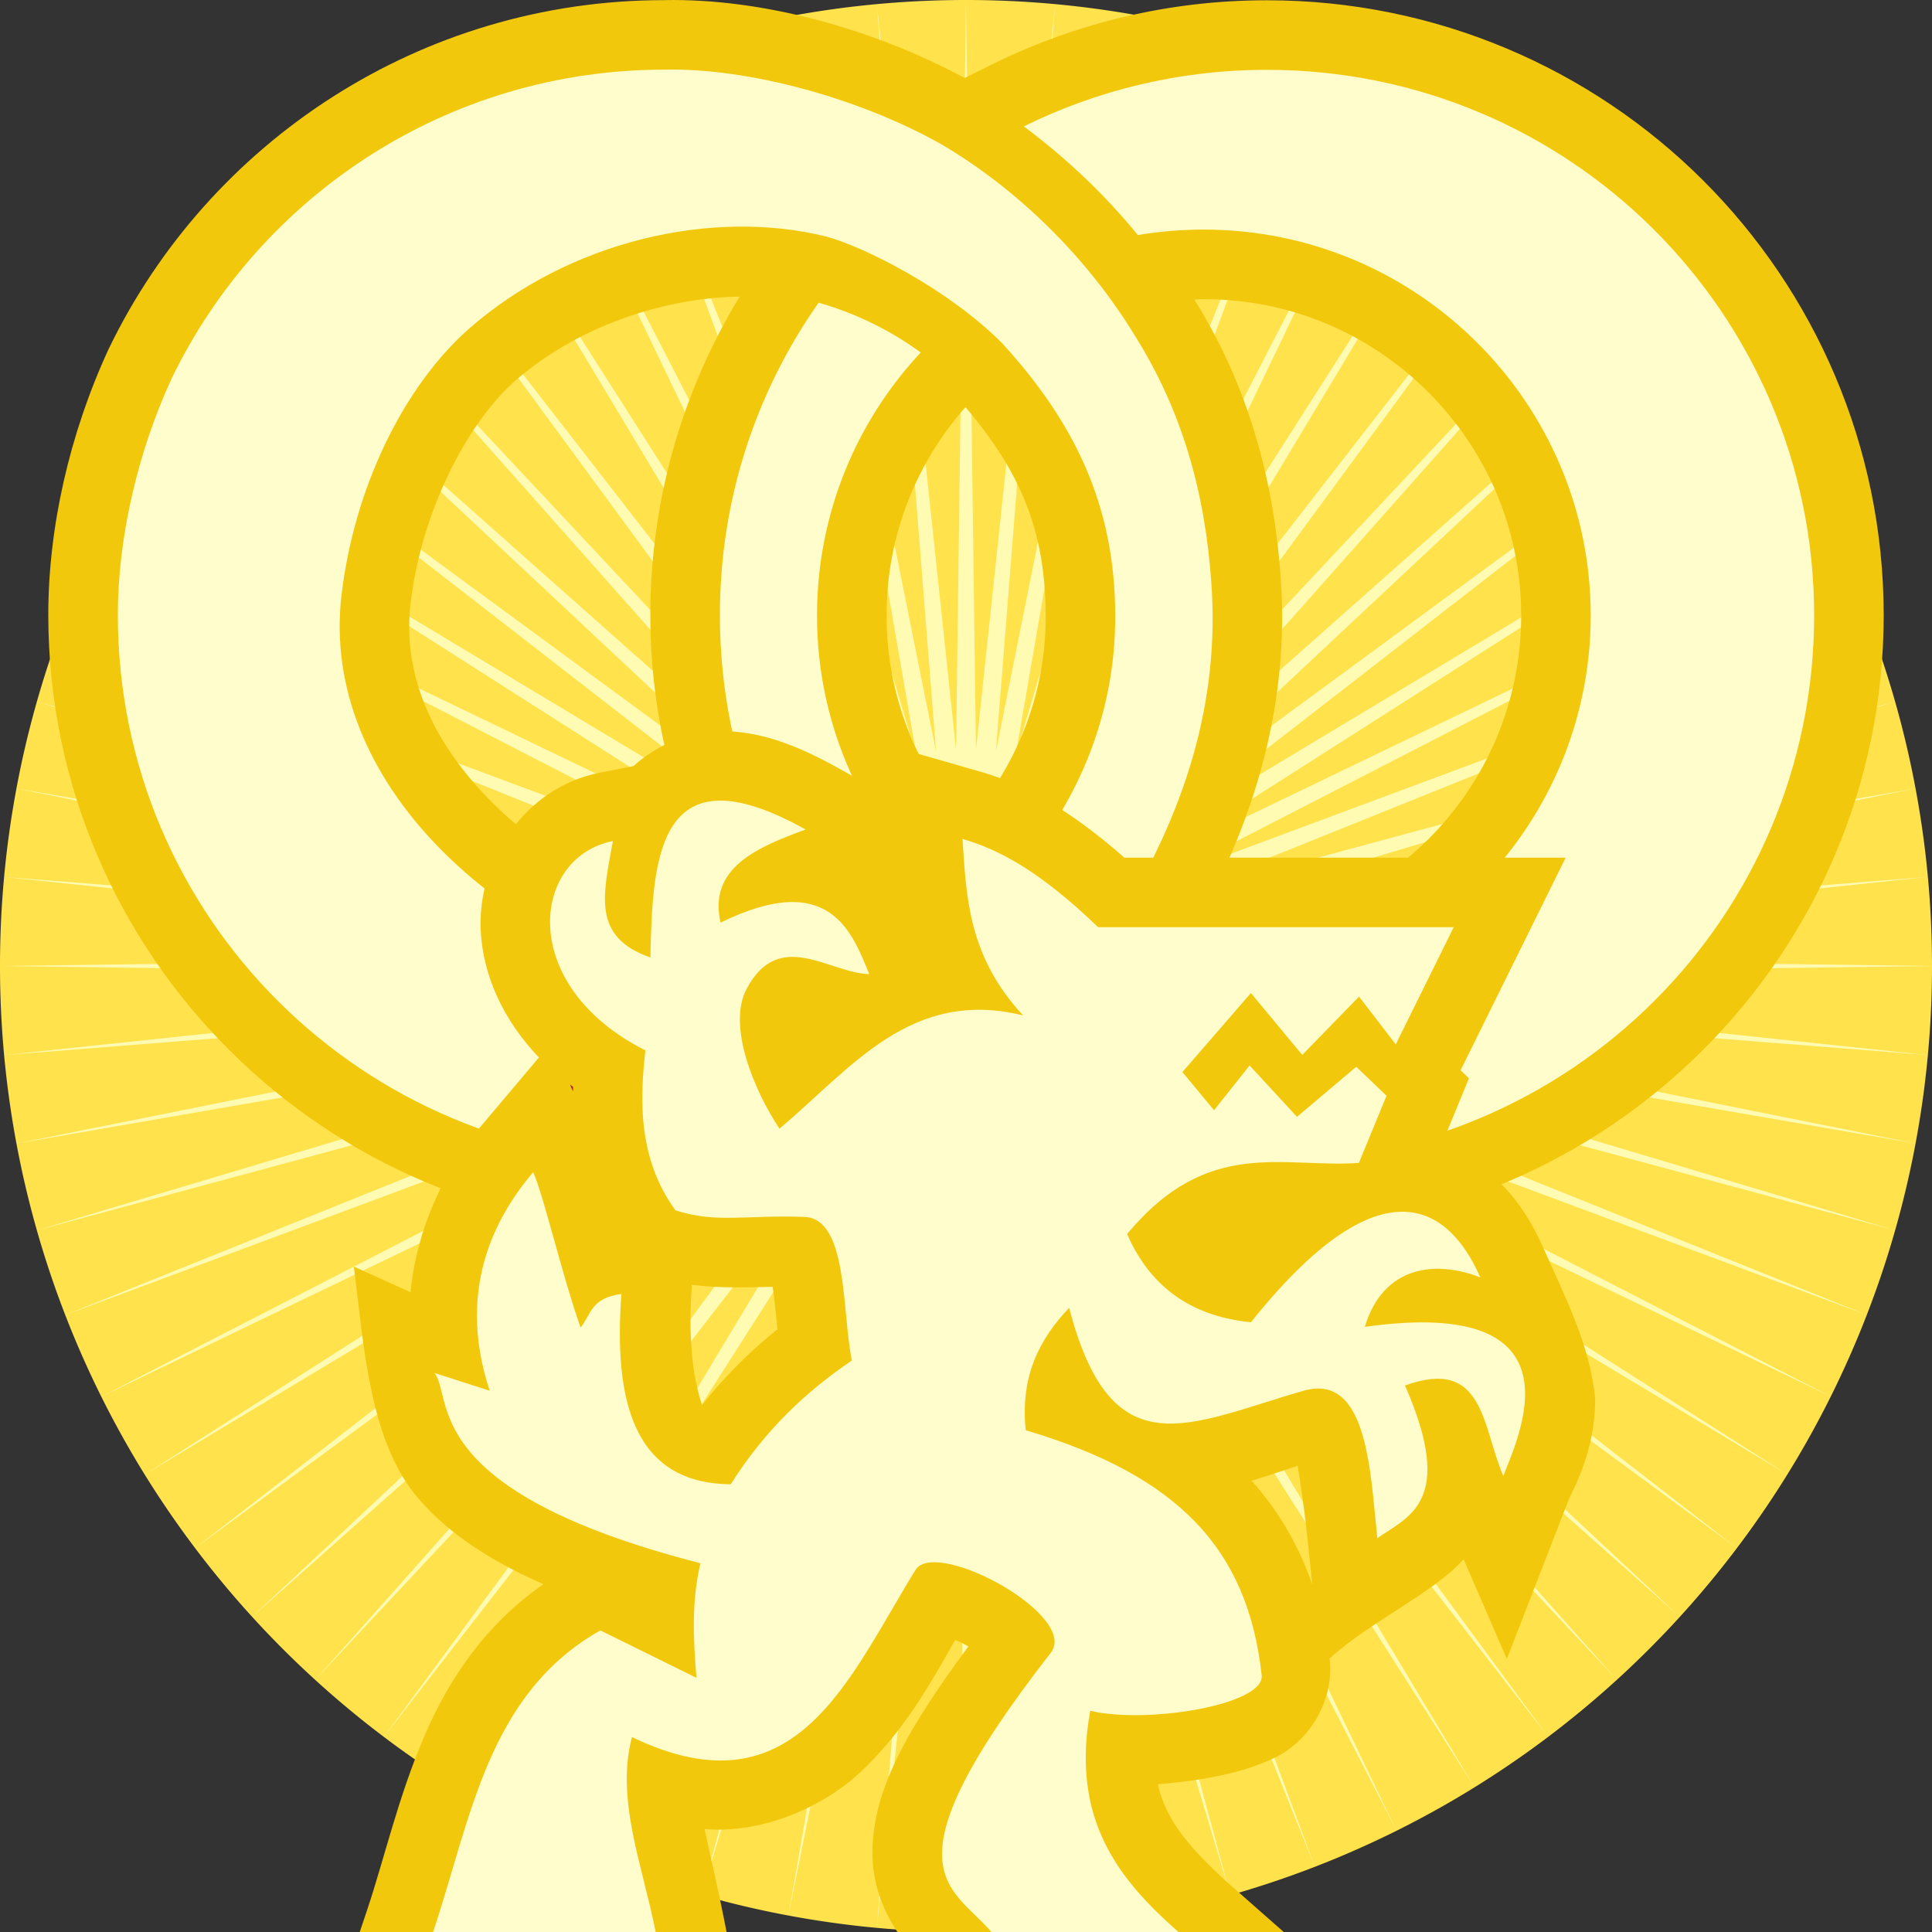 <svg height="500" viewBox="0 0 500 500" width="500" xmlns="http://www.w3.org/2000/svg"><rect x="0" y="0" width="500" height="500" fill="#333333" stroke="none"/><g transform="translate(-500 -500)"><path d="m1000 750a250 250 0 0 1 -250 250 250 250 0 0 1 -250-250 250 250 0 0 1 250-250 250 250 0 0 1 250 250z" fill="#ffe24c"/><path d="m1000 750.006-194.058-2.601 192.984-20.459-193.46 15.311 190.285-38.191-191.226 33.108 185.923-55.582-187.347 50.617 180.013-72.508-181.881 67.686 172.561-88.82-174.865 84.189 163.628-104.351-166.355 99.943 153.303-119.006-156.408 114.888 141.655-132.657-145.147 128.823 128.823-145.143-132.656 141.655 114.888-156.42-119.002 153.311 99.947-166.339-104.347 163.608 84.176-174.84-88.816 172.549 67.677-181.893-72.488 180.021 50.617-187.359-55.594 185.943 33.1-191.234-38.2 190.277 15.347-193.456-20.496 192.98-2.592-194.054-2.568 194.054-20.492-192.98 15.327 193.456-38.2-190.277 33.117 191.234-55.594-185.943 50.616 187.359-72.51-180.021 67.7 181.893-88.817-172.549 84.177 174.84-104.363-163.608 99.969 166.339-119.006-153.311 114.87 156.42-132.64-141.655 128.82 145.143-145.15-128.823 141.673 132.657-156.426-114.888 153.298 119.006-166.342-99.943 163.628 104.351-174.865-84.189 172.547 88.82-181.874-67.686 180.006 72.508-187.356-50.617 185.941 55.582-191.219-33.108 190.281 38.191-193.479-15.311 192.986 20.459-194.044 2.601 194.044 2.584-192.986 20.467 193.479-15.315-190.281 38.204 191.219-33.124-185.941 55.59 187.356-50.608-180.006 72.508 181.874-67.686-172.547 88.812 174.865-84.177-163.628 104.339 166.342-99.959-153.298 119.01 156.426-114.879-141.673 132.661 145.15-128.831-128.82 145.139 132.64-141.663-114.87 156.42 119.006-153.282-99.969 166.322 104.363-163.595-84.177 174.849 88.817-172.557-67.7 181.898 72.51-180.025-50.616 187.351 55.594-185.939-33.117 191.213 38.2-190.261-15.327 193.476 20.492-192.996 2.568 194.05 2.592-194.05 20.496 192.996-15.347-193.476 38.2 190.261-33.1-191.213 55.594 185.939-50.617-187.351 72.488 180.025-67.677-181.898 88.816 172.557-84.176-174.849 104.347 163.595-99.947-166.322 119.002 153.282-114.888-156.42 132.656 141.663-128.823-145.139 145.147 128.831-141.655-132.661 156.408 114.879-153.303-119.01 166.355 99.959-163.628-104.339 174.865 84.177-172.561-88.812 181.881 67.686-180.013-72.508 187.347 50.608-185.923-55.59 191.226 33.124-190.285-38.204 193.46 15.315-192.984-20.467z" fill="#fffbb3" fill-rule="evenodd"/></g><path d="m171.9.031c-63.144.025-117.9 36.792-143.678 90.076l-.072.148-.07.148c-10.13 21.956-15.607 46.261-15.58 68.844v.006c0.0.003-0.0.007 0 .01.049 87.782 71.726 159.208 159.656 159.201 25.463-.002 49.563-6.008 70.9-16.516l7.363-3.627c22.981 12.799 49.397 20.152 77.529 20.129 87.92-.015 159.531-71.407 159.551-159.178v-.002-.002c0-43.899-17.938-83.867-46.793-112.635-28.853-28.766-68.865-46.561-112.824-46.561h-.01c-25.442-.01-49.525 5.972-70.865 16.48l-7.375 3.631c-23.706-12.773-52.488-20.661-77.732-20.154zm18.98 76.74c.182-.004.351.022.533.02-14.644 24.067-23.106 52.322-23.104 82.469.003 29.886 8.463 57.785 22.896 81.717-.251.008-.498.026-.75.031-26.389-6.28-49.096-18.972-63.996-34.252-15.278-15.667-22.281-32.992-20.201-50.578v-.012l.002-.014c2.735-23.408 14.329-46.224 26.809-57.389 16.097-14.157 38.167-21.557 57.811-21.992zm120.658.645c22.762.018 43.118 9.136 58.025 23.998 14.908 14.862 24.096 35.213 24.117 57.842-.01 45.293-36.665 81.867-82.094 81.822h-.02-.02c-.988.001-1.946-.109-2.926-.143 16.939-29.713 24.997-60.069 22.852-90.957-1.755-25.93-8.519-50.148-22.191-72.143-.066-.108-.139-.21-.205-.318.824-.023 1.627-.101 2.461-.102zm-61.676 27.943c14.247 16.748 20.71 32.038 20.758 53.93l.002.021v.021c.095 20.67-7.789 39.478-20.676 53.979-12.745-14.42-20.525-33.3-20.504-54.037v-.01-.01c-.002-20.711 7.744-39.527 20.42-53.895z" fill="#f2c80d"/><path d="m427.998 59.382c-25.61-25.532-60.999-41.311-100.122-41.307-22.632-.01-43.948 5.288-62.915 14.628 11.441 8.57 21.104 17.849 29.522 28.132 5.572-.946 11.263-1.419 17.072-1.42 27.599.021 52.58 11.167 70.72 29.252 18.14 18.085 29.381 43.051 29.407 70.571 0 55.088-44.924 99.894-100.111 99.84-55.187.064-100.182-44.795-100.127-99.823-.002-26.243 10.191-50.242 26.847-68.034-7.884-5.733-16.836-10.165-26.439-12.883-16.121 22.935-25.544 50.775-25.542 80.919.007 78.021 63.32 141.26 141.625 141.195 78.246-.007 141.548-63.138 141.566-141.182 0-39.01-15.892-74.355-41.502-99.887zm-184.318-22.008c-21.104-11.938-49.996-19.82-71.579-19.352-56.254-.054-104.799 32.636-127.676 79.923-9.003 19.512-13.95 41.766-13.925 61.295.036 78.051 63.409 141.231 141.654 141.224 22.644-.002 43.983-5.323 62.951-14.664-11.085-8.097-21.045-17.553-29.641-28.132-5.453.946-11.144 1.419-16.953 1.42-60.701-13.59-105.755-57.443-100.128-105.025 3.216-27.526 15.852-53.7 32.745-68.773 26.187-23.066 63.276-31.361 92.618-24.094 9.544 2.541 31.24 13.296 45.468 27.481 19.089 20.804 29.346 42.377 29.407 70.571.121 26.243-10.251 50.183-26.965 68.034 7.944 5.792 16.895 10.224 26.498 12.942 19.085-30.146 27.44-59.168 25.363-89.017-1.602-23.702-7.532-44.625-19.567-63.952-12.687-20.923-30.887-38.476-50.271-49.882z" fill="#fffdcc" stroke-width="36"/><path d="m352.662 518-35.773-31.508c-7.945-7.405-15.114-14.856-17.227-24.734 10.555-.859 21.764-2.692 30.391-6.939 10.049-4.956 15.307-16.298 14.023-25.59 10.372-9.506 26.79-16.877 34.713-25.688l11.18 25.789 15.865-40.842c1.073-2.763 7.17-12.894 6.977-26.793-1.421-13.795-7.674-25.803-13.209-38.305-3.49-7.982-10.879-21.789-26.859-26.295l7.424-18.027-2.172-2.078 27.205-55.035h-114.229c-13.667-12.049-25.729-18.919-36.896-22.133l-24.607-7.082.883 13.523-13.078-7.301c-11.126-6.211-20.857-9.934-31.449-9.762-8.04.131-16.16 3.885-21.883 9.061l-8.797 1.734c-19.266 3.796-31.682 22.66-30.727 40.943.608 11.636 5.877 23.141 15.061 32.734l-15.244 18.064c-6.402 7.586-16.002 22.791-18 42.686l-14.654-6.631c2.546 20.044 3.955 43.927 15.615 58.699 6.88 8.538 17.224 16.386 33.459 23.5-15.149 10.441-24.633 24.939-30.73 39.084-6.855 15.902-10.398 31.759-14.902 45.207l-7.943 23.717h104.52l-4.252-21.492c-1.768-8.939-3.613-16.467-4.994-23.16 14.405 1.282 29.919-5.35 39.641-14.084 11.774-10.789 18.74-23.475 25.221-34.871 1.111.512 2.239 1.01 3.407 1.708-17.31 23.454-25.384 38.905-24.786 55.065.339 9.174 4.833 17.329 8.826 22.021 4.719 4.856 9.274 9.688 13.701 14.812zm-173.613-185.49c7.113.899 14.259.662 20.922.516.456 3.02.811 6.747 1.23 10.977-6.827 5.502-13.431 11.959-19.514 19.607-3.41-10.089-3.256-22.53-2.639-31.1zm156.783 46.824c1.875 11.215 2.617 19.679 3.816 30.799-3.469-9.999-8.691-19.105-15.748-26.928 4.085-1.236 8.011-2.542 11.932-3.871z" fill="#f2c80d"/><path d="m304.991 500h-48.396c-10.519-12.174-28.66-15.738 15.337-72.253 7.376-9.474-28.553-29.201-34.764-21.813-17.501 28.102-30.865 64.178-73.617 43.625-4.263 16.07 2.721 33.189 6.134 50.441h-57.599c9.775-29.184 14.105-61.599 43.284-78.048l24.88 12.27c-.819-9.885-1.322-19.768 1.023-29.652-73.465-18.886-63.758-43.023-68.846-49.248l14.314 4.601c-9.39-28.24 3.397-47.273 11.248-56.576 2.7 5.973 7.563 27.016 12.269 40.217 2.765-3.396 2.605-7.621 10.565-8.691-1.995 26.98 2.777 49.085 28.288 49.249 9.017-14.266 19.776-24.179 31.356-32.037-2.61-12.517-.948-36.751-12.27-37.149-15.504-.545-22.714 1.713-33.4-1.704-9.868-13.628-9.144-29.037-7.773-41.397-33.362-16.814-29.525-50.016-8.403-54.177-2.454 13.753-5.634 24.796 9.701 30.137.558-25.739 1.812-54.531 40.175-33.114-12.293 4.492-25.286 9.839-22.013 24.091 28.437-13.963 34.092 2.746 38.492 13.337-10.464-.281-23.346-12.084-31.776 3.866-5.044 9.545 2.021 26.343 8.521 36.127 18.627-15.641 33.941-36.487 63.052-29.311-14.123-15.223-14.684-30.447-15.678-45.67 9.712 2.795 20.304 8.59 35.105 22.835h92.021l-14.995 30.333-9.509-12.369-14.689 15.095-13.292-16.018-17.723 20.449 8.18 9.884 9.202-11.589 12.269 13.292 15.337-12.951 7.839 7.498-7.157 17.381c-19.758 1.396-39.035-6.825-59.984 18.405 5.74 13.168 16.018 21.231 32.037 22.834 37.667-47.14 53.595-24.811 59.373-11.598-11.417-4.513-25.105-3.161-29.891 12.791 57.418-8.106 39.764 28.469 35.837 38.578-5.526-12.747-4.832-30.87-25.442-23.412 13.357 30.496.516 33.997-7.157 39.535-1.809-16.776-2.395-42.949-19.086-38.171-29.638 8.482-49.673 20.925-60.666-21.472-7.471 7.907-12.719 17.402-11.247 31.696 39.437 11.675 57.486 30.736 61.066 63.399.844 7.703-29.851 12.694-44.366 9.195-5.191 28.461 7.77 43.989 22.835 57.258z" fill="#fffdcc" stroke-width="36"/><path d="m147.502 280.689c.26.197.525.39.789.584-.01.379.014.794.008 1.178z" fill="#a51d2d"/><path d="m306.621 159.166v.043c-0-.007-.002-.013-.002-.019-0-.008.002-.015.002-.023z" fill="#c01c28"/></svg>